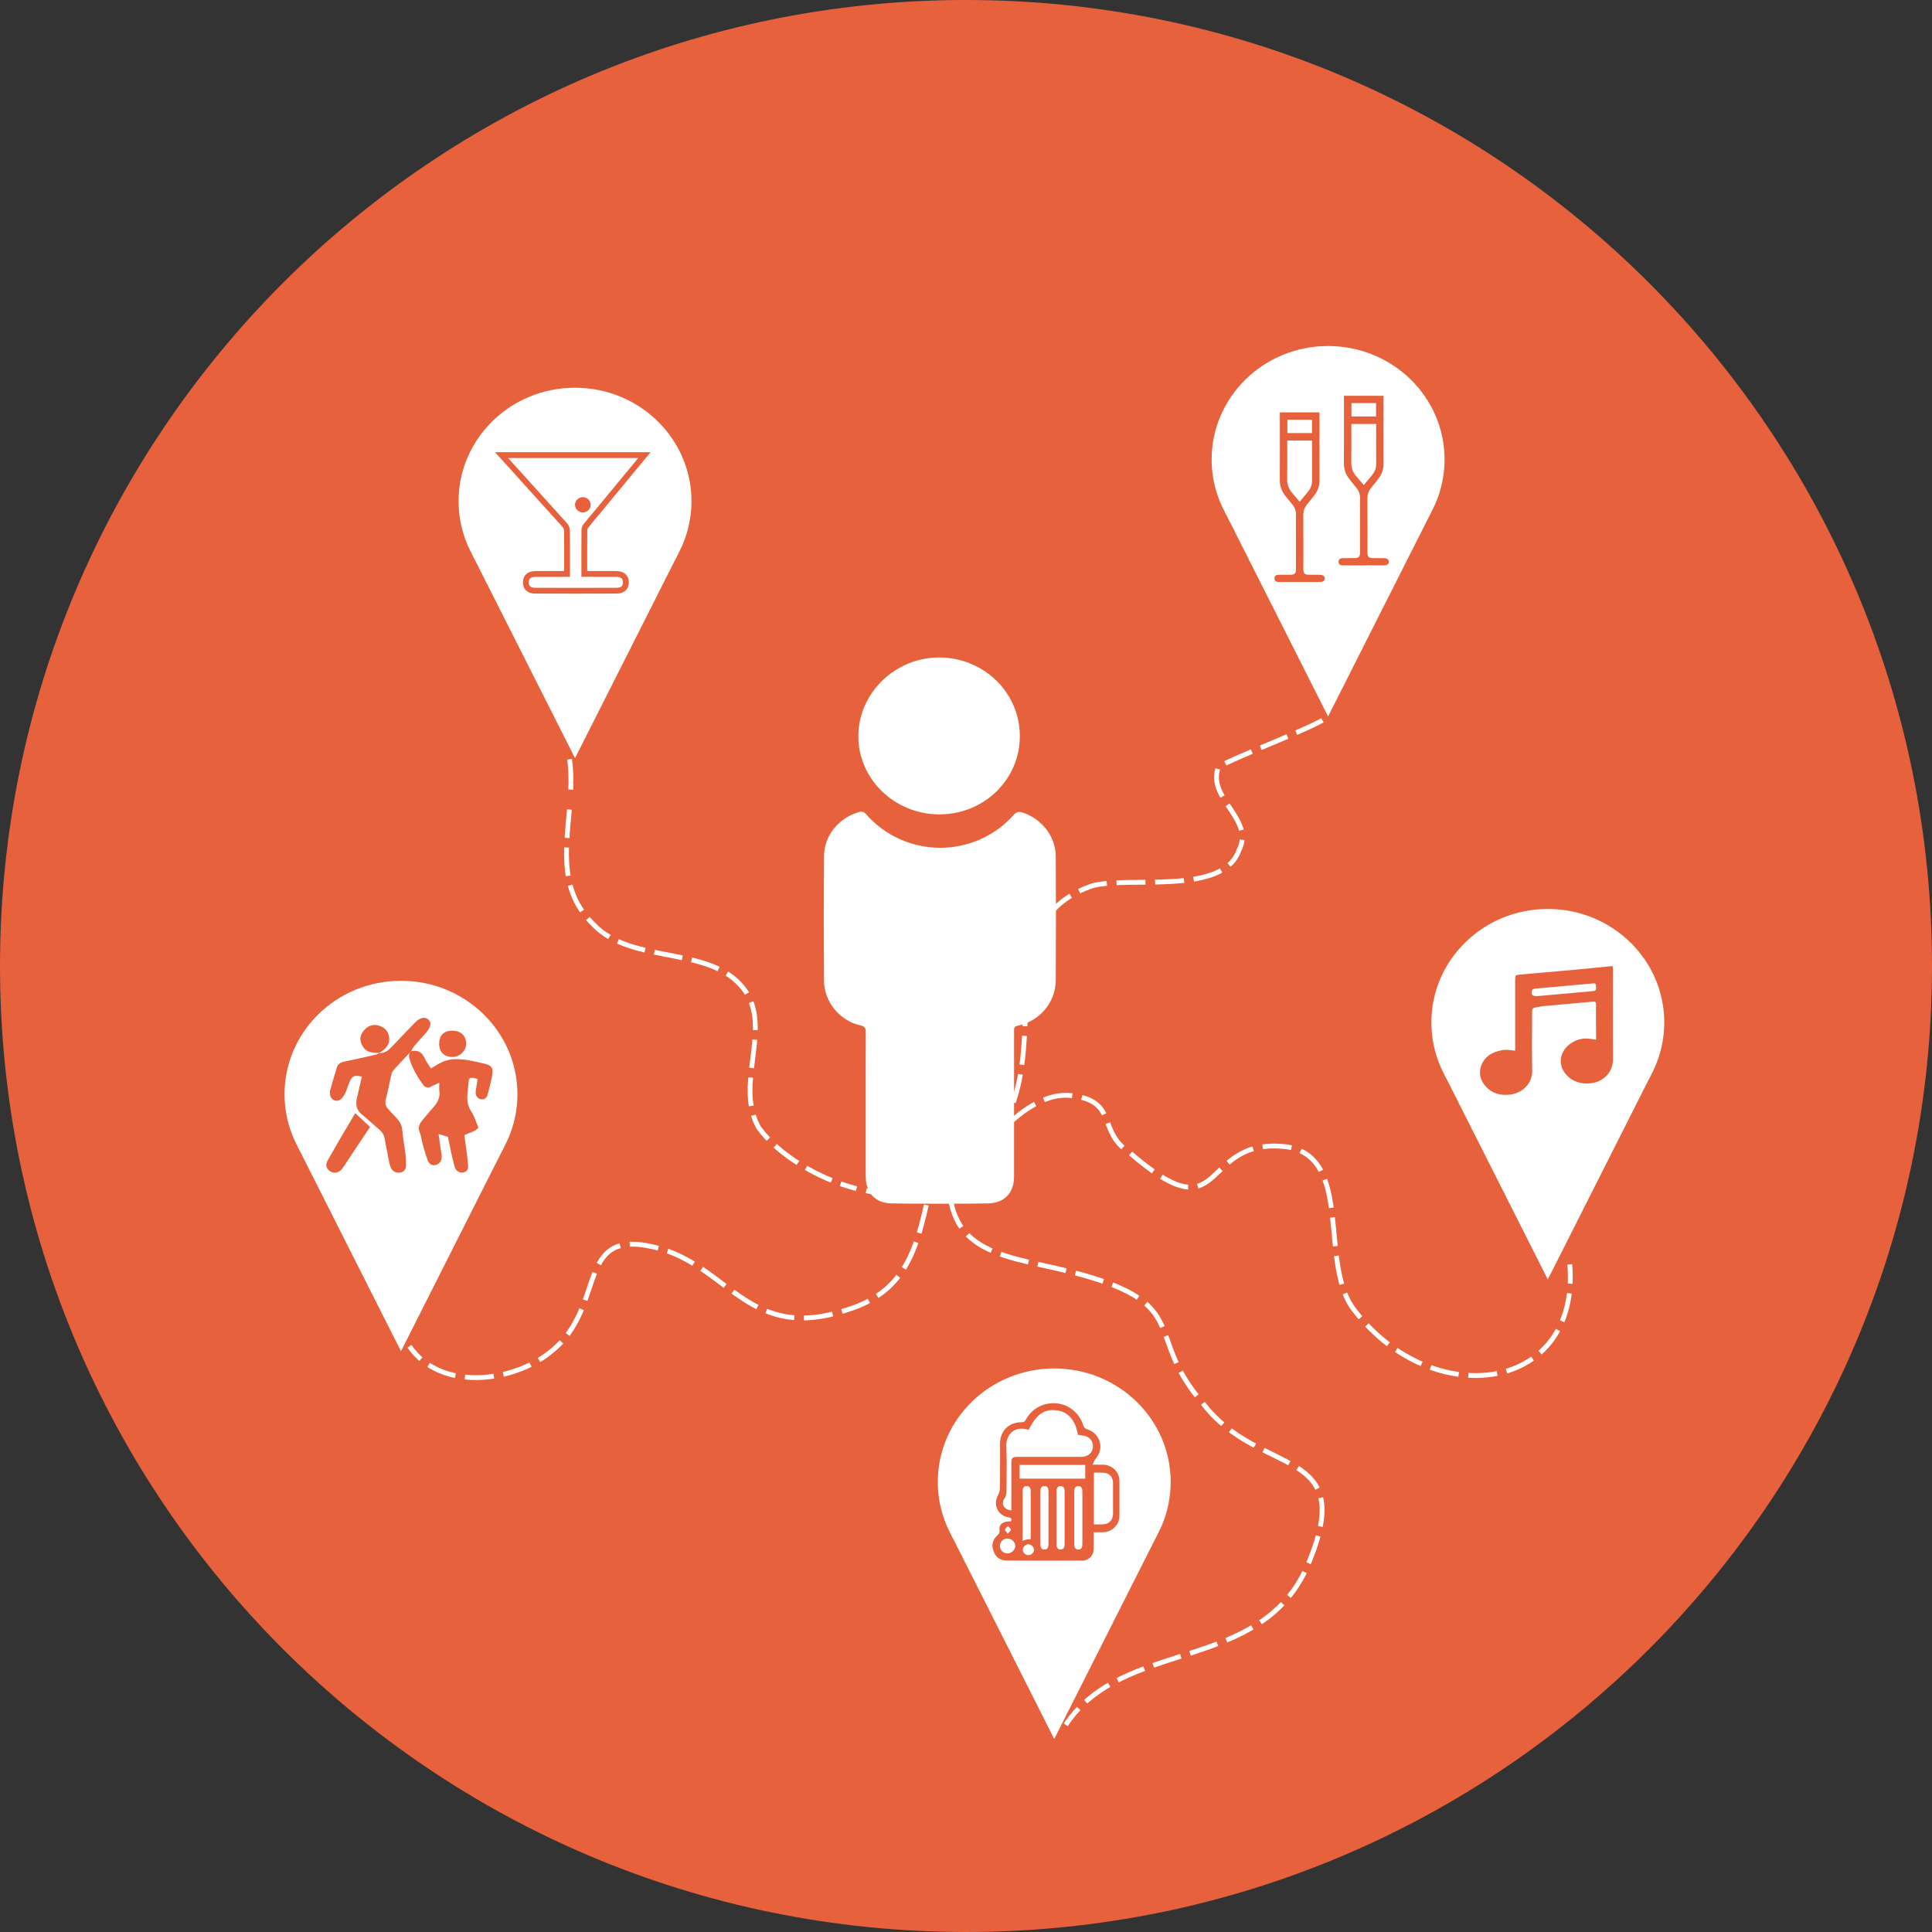 <?xml version="1.0" encoding="utf-8"?>
<!-- Generator: Adobe Illustrator 16.0.4, SVG Export Plug-In . SVG Version: 6.00 Build 0)  -->
<!DOCTYPE svg PUBLIC "-//W3C//DTD SVG 1.1//EN" "http://www.w3.org/Graphics/SVG/1.1/DTD/svg11.dtd">
<svg version="1.1" id="Layer_1" xmlns="http://www.w3.org/2000/svg" xmlns:xlink="http://www.w3.org/1999/xlink" x="0px" y="0px"
	 width="200px" height="200px" viewBox="0 0 200 200" enable-background="new 0 0 200 200" xml:space="preserve">
<rect x="0" y="0" width="200" height="200" fill="#333333" stroke="none"/>
<g>
	<g>
		<path fill="#E6613C" d="M200,100.002C200,155.227,155.229,200,100.001,200C44.774,200,0,155.227,0,100.002
			C0,44.774,44.774,0,100.001,0C155.229,0,200,44.774,200,100.002z"/>
		<g>
			<ellipse fill="#FFFFFF" cx="160.229" cy="105.842" rx="12.054" ry="11.747"/>
			<polyline fill="#FFFFFF" points="149.54,111.275 160.229,132.448 170.916,111.275 			"/>
			<path fill-rule="evenodd" clip-rule="evenodd" fill="#E6613C" d="M166.969,100.35c0-0.106-0.022-0.213-0.041-0.348
				c-1.215,0.12-2.387,0.25-3.562,0.356c-1.981,0.182-3.97,0.348-5.951,0.524c-0.562,0.051-0.567,0.058-0.567,0.604
				c0,2.069,0.002,4.137,0.002,6.204c0,0.361,0,0.715,0,1.078c-0.405-0.037-0.764-0.115-1.11-0.086
				c-0.354,0.03-0.707,0.135-1.041,0.258c-1.342,0.502-1.996,2.147-1.03,3.369c0.678,0.856,1.604,1.133,2.666,1.002
				c1.264-0.156,2.299-1.149,2.276-2.457c-0.037-1.955-0.011-3.91-0.009-5.866c0-0.649,0.002-0.649,0.687-0.757
				c0.099-0.016,0.197-0.055,0.297-0.063c1.767-0.159,3.533-0.313,5.299-0.479c0.244-0.024,0.343,0.025,0.334,0.295
				c-0.014,0.927,0,1.854,0.005,2.781c0,0.272,0,0.543,0,0.86c-0.236-0.032-0.412-0.058-0.586-0.082
				c-0.705-0.103-1.361,0.035-1.951,0.414c-1.213,0.783-1.51,2.228-0.545,3.299c0.51,0.567,1.146,0.847,1.916,0.899
				c1.541,0.113,2.932-0.868,2.92-2.557C166.953,106.516,166.972,103.434,166.969,100.35z M164.924,102.6
				c-1.885,0.168-3.766,0.336-5.577,0.5c-0.133,0.006-0.198,0.008-0.265,0.013c-0.469,0.024-0.635-0.188-0.465-0.621
				c0.024-0.067,0.147-0.134,0.229-0.142c1.996-0.185,3.994-0.362,5.987-0.541c0.181-0.017,0.396-0.065,0.377,0.213
				C165.197,102.245,165.345,102.561,164.924,102.6z"/>
		</g>
		<g>
			<ellipse fill="#FFFFFF" cx="109.135" cy="153.41" rx="12.055" ry="11.747"/>
			<polyline fill="#FFFFFF" points="98.445,158.845 109.135,180.016 119.824,158.845 			"/>
			<g id="_x30_2tM1B.tif">
				<g>
					<path fill-rule="evenodd" clip-rule="evenodd" fill="#E6613C" d="M113.214,158.623c0,0.623,0,1.201,0,1.78
						c-0.004,0.623-0.51,1.146-1.153,1.147c-2.633,0.009-5.262,0.015-7.893-0.006c-0.648-0.004-1.099-0.375-1.317-0.963
						c-0.224-0.595-0.127-1.155,0.358-1.603c0.198-0.187,0.305-0.33,0.262-0.642c-0.08-0.555,0.424-0.885,1.19-0.844
						c0.088-0.256,0.031-0.369-0.278-0.42c-1.084-0.183-1.603-1.304-1.084-2.252c0.125-0.238,0.213-0.524,0.217-0.793
						c0.019-1.533,0.011-3.065,0.011-4.597c-0.002-1.299,0.909-2.208,2.235-2.202c0.235,0,0.334-0.076,0.437-0.269
						c0.637-1.188,1.894-1.828,3.252-1.674c1.267,0.139,2.313,1.045,2.696,2.291c0.045,0.147,0.203,0.325,0.349,0.366
						c1.371,0.39,1.866,1.979,0.944,3.037c-0.135,0.155-0.198,0.373-0.338,0.644c0.448,0,0.765-0.003,1.08,0.002
						c0.934,0.01,1.696,0.745,1.702,1.651c0.004,1.223,0.004,2.442,0,3.666c-0.004,0.918-0.782,1.668-1.728,1.678
						C113.863,158.625,113.572,158.623,113.214,158.623z M106.495,148.011c-0.071-0.014-0.125-0.021-0.176-0.036
						c-1.406-0.378-2.201,0.635-2.146,1.77c0.071,1.517,0.019,3.037,0.019,4.556c0,0.295-0.019,0.557-0.218,0.83
						c-0.396,0.543-0.004,1.186,0.72,1.217c0-0.147,0-0.295,0-0.442c0-1.492,0-2.983,0.002-4.478c0-0.51,0.106-0.612,0.631-0.612
						c2.103,0,4.205,0,6.305,0c0.142,0,0.279,0.004,0.418-0.009c0.646-0.045,1.078-0.467,1.091-1.062
						c0.012-0.625-0.402-1.069-1.052-1.141c-0.176-0.019-0.346-0.058-0.506-0.082c-0.256-1.496-0.991-2.353-2.133-2.515
						C108.12,145.814,107.317,146.354,106.495,148.011z M113.234,152.447c0,1.803,0,3.567,0,5.353c0.353,0,0.687,0.028,1.013-0.007
						c0.629-0.067,0.971-0.467,0.973-1.1c0.003-1.056,0.003-2.111,0-3.164c-0.002-0.651-0.36-1.031-1.03-1.078
						C113.887,152.429,113.579,152.447,113.234,152.447z M105.547,153.066c2.291,0,4.551,0,6.799,0c0-0.498,0-0.964,0-1.42
						c-2.281,0-4.533,0-6.799,0C105.547,152.121,105.547,152.578,105.547,153.066z M108.538,157.117
						c0-0.894-0.002-1.787,0.002-2.681c0-0.295-0.053-0.59-0.405-0.598c-0.386-0.011-0.435,0.297-0.435,0.608
						c0,1.784,0,3.573,0,5.36c0,0.293,0.045,0.588,0.403,0.596c0.392,0.011,0.437-0.299,0.435-0.606
						C108.536,158.904,108.538,158.011,108.538,157.117z M110.208,157.129c0-0.895-0.002-1.788,0-2.68
						c0.004-0.312-0.049-0.619-0.433-0.61c-0.352,0.008-0.407,0.299-0.407,0.596c0.004,1.789,0.004,3.574,0,5.36
						c0,0.308,0.045,0.617,0.437,0.608c0.358-0.006,0.405-0.303,0.403-0.594C110.208,158.916,110.208,158.021,110.208,157.129z
						 M111.208,157.086c0,0.906,0.002,1.812,0,2.72c-0.002,0.291,0.043,0.588,0.401,0.598c0.39,0.013,0.438-0.297,0.438-0.604
						c-0.004-1.786-0.004-3.573,0-5.36c0-0.297-0.051-0.592-0.403-0.6c-0.383-0.013-0.438,0.295-0.437,0.604
						C111.21,155.324,111.208,156.203,111.208,157.086z M106.7,159.332c0-1.687,0-3.338,0-4.991c0-0.274-0.112-0.502-0.416-0.507
						c-0.304-0.002-0.42,0.226-0.42,0.5c-0.004,0.693-0.002,1.382-0.002,2.074c0,1.024,0,2.049,0,3.104
						c0.155-0.056,0.269-0.111,0.389-0.136C106.385,159.351,106.521,159.349,106.7,159.332z M103.514,160.041
						c0.002,0.433,0.351,0.774,0.785,0.772c0.41-0.004,0.808-0.388,0.801-0.78c-0.006-0.414-0.379-0.767-0.807-0.767
						C103.852,159.269,103.51,159.608,103.514,160.041z M107.034,160.433c0-0.297-0.278-0.574-0.584-0.574
						c-0.295,0-0.582,0.295-0.573,0.588c0.004,0.273,0.28,0.533,0.569,0.539C106.77,160.992,107.03,160.744,107.034,160.433z
						 M104.321,158.772c0.166-0.205,0.347-0.334,0.328-0.426c-0.029-0.136-0.201-0.238-0.312-0.354
						c-0.106,0.112-0.272,0.215-0.302,0.346C104.016,158.433,104.178,158.565,104.321,158.772z"/>
				</g>
			</g>
		</g>
		<g>
			<ellipse fill="#FFFFFF" cx="59.526" cy="51.88" rx="12.055" ry="11.744"/>
			<polyline fill="#FFFFFF" points="48.836,57.313 59.526,78.485 70.216,57.313 			"/>
			<g id="_x31_w6GUr.tif">
				<g>
					<path fill-rule="evenodd" clip-rule="evenodd" fill="none" stroke="#E6613C" stroke-width="0.6" stroke-miterlimit="10" d="
						M51.924,47.113h14.785c-1.619,1.959-3.237,3.917-4.856,5.874c-0.393,0.473-0.792,0.94-1.173,1.419
						c-0.093,0.116-0.184,0.272-0.186,0.41c-0.013,1.512-0.008,3.022-0.008,4.598c0.179,0,0.331,0,0.484,0
						c0.942,0,1.886-0.006,2.829,0.002c0.653,0.006,0.994,0.316,0.993,0.871c0,0.536-0.326,0.856-0.957,0.86
						c-2.815,0.009-5.629,0.012-8.443,0c-0.648-0.004-0.978-0.344-0.958-0.904c0.018-0.527,0.356-0.821,0.994-0.827
						c1.069-0.008,2.142-0.002,3.271-0.002c0-0.272,0-0.522,0-0.771c0-1.23,0.007-2.458-0.007-3.688
						c-0.003-0.182-0.058-0.402-0.172-0.537L51.924,47.113z"/>
				</g>
			</g>
		</g>
		<g>
			<ellipse fill="#FFFFFF" cx="41.51" cy="113.273" rx="12.055" ry="11.743"/>
			<polyline fill="#FFFFFF" points="30.82,118.705 41.509,139.878 52.199,118.705 			"/>
			<g id="erbX4l.tif">
				<g>
					<path fill-rule="evenodd" clip-rule="evenodd" fill="#E6613C" d="M42.572,108.82c0.673-0.153,1.106,0.097,1.383,0.718
						c0.165,0.371,0.428,0.702,0.658,1.067c0.386-0.226,0.755-0.467,1.151-0.656c0.884-0.42,1.82-0.338,2.746-0.186
						c0.572,0.092,1.137,0.229,1.701,0.362c0.611,0.147,0.858,0.416,0.765,1.008c-0.117,0.74-0.304,1.476-0.506,2.201
						c-0.112,0.396-0.376,0.519-0.732,0.448c-0.33-0.069-0.547-0.409-0.494-0.807c0.058-0.431,0.131-0.863,0.195-1.281
						c-0.706-0.226-0.909-0.178-0.938,0.332c-0.059,1.013-0.373,2.039,0.276,3.019c0.33,0.496,0.492,1.092,0.745,1.68
						c-0.323,0.461-0.922,0.49-1.449,0.791c0.095,0.703,0.197,1.44,0.291,2.181c0.039,0.312,0.071,0.625,0.091,0.94
						c0.022,0.342-0.072,0.631-0.463,0.729c-0.375,0.088-0.785-0.121-0.909-0.535c-0.17-0.571-0.294-1.159-0.424-1.743
						c-0.102-0.455-0.187-0.918-0.286-1.402c-0.315-0.096-0.61-0.184-0.976-0.297c0.108,0.744,0.21,1.418,0.304,2.093
						c0.017,0.122,0.025,0.252,0.014,0.379c-0.03,0.368-0.296,0.678-0.63,0.743c-0.357,0.074-0.656-0.079-0.814-0.504
						c-0.209-0.562-0.369-1.139-0.532-1.713c-0.103-0.364-0.115-0.763-0.27-1.099c-0.252-0.559-0.043-0.975,0.304-1.383
						c0.372-0.438,0.737-0.883,1.116-1.313c0.415-0.469,0.687-0.979,0.596-1.627c-0.037-0.272-0.007-0.553-0.007-0.892
						c-0.34,0.164-0.607,0.279-0.86,0.414c-0.315,0.177-0.624,0.067-0.785-0.151c-0.638-0.875-1.188-1.801-1.475-2.849
						c-0.039-0.143,0.012-0.313,0.019-0.473C42.442,108.952,42.507,108.887,42.572,108.82z"/>
					<path fill-rule="evenodd" clip-rule="evenodd" fill="#E6613C" d="M42.572,108.82c-0.064,0.066-0.129,0.132-0.195,0.195
						c-0.559,0.603-1.136,1.194-1.677,1.815c-0.136,0.155-0.184,0.399-0.233,0.608c-0.177,0.767-0.307,1.543-0.516,2.299
						c-0.124,0.455-0.04,0.795,0.277,1.119c0.288,0.301,0.552,0.623,0.846,0.916c0.354,0.354,0.531,0.754,0.573,1.26
						c0.065,0.812,0.227,1.617,0.324,2.426c0.046,0.375,0.042,0.757,0.056,1.136c0.014,0.39-0.128,0.68-0.55,0.778
						c-0.437,0.097-0.856-0.103-1.026-0.522c-0.105-0.262-0.164-0.543-0.221-0.821c-0.146-0.738-0.288-1.479-0.421-2.22
						c-0.087-0.473-0.414-0.771-0.759-1.063c-0.534-0.459-1.049-0.942-1.599-1.383c-0.548-0.44-0.648-0.994-0.515-1.623
						c0.164-0.764,0.352-1.524,0.529-2.291c-0.77-0.159-0.981-0.092-1.244,0.472c-0.185,0.399-0.293,0.832-0.48,1.231
						c-0.117,0.248-0.275,0.517-0.492,0.67c-0.442,0.313-1.009,0.039-1.079-0.491c-0.02-0.156-0.032-0.322,0.009-0.47
						c0.219-0.789,0.451-1.573,0.691-2.354c0.115-0.368,0.397-0.534,0.785-0.612c1.102-0.224,2.198-0.478,3.296-0.729
						c0.112-0.024,0.215-0.106,0.319-0.164l-0.015,0.013c0.535,0.024,0.917-0.246,1.26-0.607c0.813-0.856,1.626-1.713,2.454-2.555
						c0.505-0.515,0.984-0.619,1.342-0.34c0.386,0.301,0.312,0.797-0.209,1.389c-0.423,0.478-0.854,0.949-1.265,1.435
						C42.721,108.473,42.66,108.661,42.572,108.82z"/>
					<path fill-rule="evenodd" clip-rule="evenodd" fill="#E6613C" d="M38.303,116.666c-0.626,0.935-1.223,1.826-1.817,2.724
						c-0.352,0.528-0.683,1.071-1.054,1.582c-0.377,0.519-1.005,0.565-1.413,0.151c-0.323-0.328-0.29-0.668-0.075-1.037
						c0.399-0.684,0.783-1.377,1.18-2.062c0.524-0.898,1.057-1.789,1.651-2.795C37.319,115.738,37.794,116.188,38.303,116.666z"/>
					<path fill-rule="evenodd" clip-rule="evenodd" fill="#E6613C" d="M39.27,109.001c-1.092,0.022-1.569-0.237-1.869-0.987
						c-0.231-0.58-0.02-1.054,0.374-1.461c0.414-0.431,0.974-0.554,1.515-0.361c0.523,0.185,0.909,0.543,0.989,1.168
						c0.104,0.843-0.42,1.259-1.024,1.654L39.27,109.001z"/>
					<path fill-rule="evenodd" clip-rule="evenodd" fill="#E6613C" d="M45.463,108.096c-0.016-0.884,0.458-1.39,1.319-1.397
						c0.885-0.011,1.438,0.473,1.473,1.29c0.032,0.734-0.62,1.41-1.371,1.427C46.02,109.434,45.478,108.93,45.463,108.096z"/>
				</g>
			</g>
		</g>
		<g>
			<ellipse fill="#FFFFFF" cx="137.484" cy="47.564" rx="12.056" ry="11.744"/>
			<polyline fill="#FFFFFF" points="126.795,52.997 137.483,74.169 148.175,52.997 			"/>
		</g>
		<g id="hsotQu.tif">
			<g>
				<path fill-rule="evenodd" clip-rule="evenodd" fill="#E6613C" stroke="#E6613A" stroke-width="0.2" stroke-miterlimit="10" d="
					M132.59,42.789c1.312,0,2.59,0,3.899,0c0,0.145,0,0.286,0,0.425c0,2.168-0.006,4.338,0.002,6.508
					c0.002,0.507-0.129,0.968-0.428,1.376c-0.254,0.345-0.531,0.677-0.804,1.009c-0.307,0.37-0.448,0.776-0.444,1.264
					c0.017,1.866,0.008,3.729,0.008,5.598c0,0.432,0.203,0.63,0.652,0.63c0.42,0,0.838-0.008,1.256,0.005
					c0.098,0.006,0.228,0.069,0.278,0.147c0.041,0.069,0.029,0.216-0.022,0.286c-0.054,0.065-0.185,0.105-0.28,0.105
					c-1.091,0.006-2.183,0.006-3.271,0.006c-0.363,0-0.726,0-1.086-0.002c-0.211-0.002-0.315-0.089-0.322-0.26
					c-0.004-0.175,0.111-0.287,0.318-0.288c0.426-0.004,0.852,0,1.276,0c0.422,0,0.633-0.201,0.633-0.613
					c0.004-1.292,0-2.585,0-3.875c0-0.583-0.017-1.165,0.008-1.745c0.019-0.477-0.131-0.884-0.434-1.246
					c-0.24-0.291-0.479-0.577-0.711-0.871c-0.363-0.469-0.537-0.987-0.533-1.583c0.015-2.216,0.004-4.428,0.004-6.639
					C132.59,42.954,132.59,42.882,132.59,42.789z M134.541,52.092c0.312-0.369,0.629-0.729,0.926-1.104
					c0.279-0.346,0.461-0.733,0.459-1.19c-0.006-1.365-0.002-2.73-0.002-4.099c0-0.064-0.008-0.128-0.013-0.191
					c-0.926,0-1.831,0-2.756,0c0,0.069,0,0.129,0,0.191c-0.002,1.312,0.011,2.621-0.006,3.932c-0.008,0.535,0.155,0.994,0.494,1.402
					C133.938,51.388,134.239,51.737,134.541,52.092z M135.914,43.349c-0.921,0-1.83,0-2.748,0c0,0.531,0,1.053,0,1.584
					c0.922,0,1.83,0,2.748,0C135.914,44.4,135.914,43.878,135.914,43.349z"/>
			</g>
		</g>
		<g id="hsotQu.tif_1_">
			<g>
				<path fill-rule="evenodd" clip-rule="evenodd" fill="#E6613C" stroke="#E6613A" stroke-width="0.2" stroke-miterlimit="10" d="
					M139.225,41.069c1.31,0,2.59,0,3.899,0c0,0.144,0,0.284,0,0.423c0,2.168-0.006,4.338,0.002,6.509
					c0.002,0.506-0.129,0.967-0.428,1.375c-0.254,0.345-0.531,0.677-0.806,1.009c-0.307,0.37-0.448,0.779-0.444,1.264
					c0.017,1.866,0.008,3.732,0.008,5.6c0,0.431,0.207,0.63,0.654,0.63c0.418,0,0.838-0.01,1.254,0.006
					c0.098,0.003,0.229,0.066,0.278,0.145c0.043,0.069,0.031,0.217-0.021,0.286c-0.053,0.065-0.185,0.107-0.28,0.107
					c-1.091,0.006-2.183,0.004-3.272,0.004c-0.363,0-0.724,0.002-1.086-0.002c-0.209-0.002-0.313-0.087-0.32-0.26
					c-0.004-0.175,0.109-0.286,0.32-0.286c0.424-0.006,0.848,0,1.272-0.002c0.424,0,0.635-0.201,0.635-0.613
					c0.002-1.291,0-2.583,0-3.875c0-0.582-0.017-1.163,0.006-1.743c0.021-0.479-0.131-0.886-0.432-1.248
					c-0.242-0.288-0.479-0.577-0.709-0.871c-0.365-0.469-0.539-0.987-0.535-1.583c0.013-2.213,0.004-4.427,0.004-6.639
					C139.225,41.232,139.225,41.161,139.225,41.069z M141.174,50.372c0.312-0.37,0.629-0.729,0.928-1.104
					c0.277-0.347,0.461-0.735,0.459-1.192c-0.008-1.365-0.002-2.73-0.002-4.099c0-0.063-0.006-0.127-0.012-0.19
					c-0.929,0-1.832,0-2.757,0c0,0.071,0,0.129,0,0.19c-0.002,1.312,0.009,2.621-0.006,3.932c-0.008,0.535,0.158,0.994,0.494,1.404
					C140.575,49.667,140.874,50.016,141.174,50.372z M142.549,41.628c-0.92,0-1.83,0-2.75,0c0,0.533,0,1.053,0,1.586
					c0.922,0,1.832,0,2.75,0C142.549,42.679,142.549,42.156,142.549,41.628z"/>
			</g>
		</g>
	</g>
	<g id="_x39_qMgl8.tif">
		<g>
			<path fill="#FFFFFF" d="M89.617,114.412c0,2.461-0.005,4.918,0.001,7.373c0.004,1.703,0.99,2.772,2.719,2.795
				c3.305,0.041,6.612,0.039,9.917,0c1.707-0.022,2.704-1.086,2.721-2.739c0.007-0.595,0-1.188,0-1.785
				c0-4.411,0-8.825,0.004-13.237c0-0.282-0.075-0.551,0.396-0.647c2.248-0.45,3.908-2.422,3.92-4.684
				c0.025-4.28,0.025-8.562,0-12.845c-0.012-2.037-1.432-3.857-3.403-4.523c-0.418-0.141-0.668-0.076-0.973,0.262
				c-4.09,4.547-11.223,4.498-15.263-0.097c-0.244-0.28-0.452-0.306-0.786-0.209c-2.051,0.613-3.549,2.425-3.566,4.515
				c-0.037,4.316-0.034,8.635-0.002,12.955c0.017,2.159,1.635,4.131,3.748,4.596c0.504,0.108,0.578,0.305,0.574,0.733
				C89.608,109.386,89.615,111.898,89.617,114.412z M105.573,76.202c0.008-4.482-3.712-8.125-8.32-8.141
				c-4.561-0.021-8.369,3.657-8.398,8.1c-0.029,4.477,3.744,8.142,8.384,8.144C101.868,84.305,105.567,80.714,105.573,76.202z"/>
		</g>
	</g>
	<g>
		<path fill="none" stroke="#FFFFFF" stroke-width="0.5" stroke-miterlimit="10" d="M58.963,78.595
			c0.142,1.04,0.161,2.092,0.12,3.146"/>
		<path fill="none" stroke="#FFFFFF" stroke-width="0.5" stroke-miterlimit="10" stroke-dasharray="2.955,0.985" d="
			M58.945,83.802c-0.369,4.285-1.017,8.481,2.465,11.871c4.076,4.37,12.637,1.989,15.898,7.15c2.445,3.971-1.224,9.53,1.223,13.9
			c2.065,2.875,6.268,5.334,10.131,6.321"/>
		<path fill="none" stroke="#FFFFFF" stroke-width="0.5" stroke-miterlimit="10" d="M89.664,123.271
			c1.114,0.213,2.179,0.289,3.133,0.205"/>
	</g>
	<path fill="none" stroke="#FFFFFF" stroke-width="0.5" stroke-miterlimit="10" stroke-dasharray="3,1" d="M96.739,122.418
		c16.848-7.415,2.717-25.948,16.305-30.715c3.806-1.059,13.588,1.06,15.219-3.707c1.631-3.177-3.261-5.296-2.175-8.473
		c0-0.529,10.31-4.295,11.396-5.354"/>
	<path fill="none" stroke="#FFFFFF" stroke-width="0.5" stroke-miterlimit="10" stroke-dasharray="3,1" d="M96.74,120.828
		c-1.631,7.416-2.174,12.71-9.24,14.829c-9.783,3.178-11.958-4.237-19.022-6.356c-9.241-2.647-5.436,5.828-11.415,10.592
		c-3.805,3.178-11.413,4.237-14.675-0.526"/>
	<path fill="none" stroke="#FFFFFF" stroke-width="0.5" stroke-miterlimit="10" stroke-dasharray="3,1" d="M98.37,120.3
		c-1.087,10.061,5.98,9.532,13.588,11.65c11.413,3.179,6.522,6.354,12.501,13.237c5.979,7.946,16.307,4.237,10.873,16.947
		c-4.894,11.121-19.025,7.414-25.005,16.415"/>
	<path fill="none" stroke="#FFFFFF" stroke-width="0.5" stroke-miterlimit="10" stroke-dasharray="3,1" d="M100.001,122.418
		c1.631-3.706,6.521-9.534,10.873-9.003c4.892,0.53,2.715,3.706,5.976,5.825c10.329,9.004,7.066-1.588,16.306-0.528
		c7.067,1.057,3.263,12.177,7.067,16.945c8.151,10.592,23.372,8.473,22.281-4.769"/>
	<ellipse fill-rule="evenodd" clip-rule="evenodd" fill="#E6613C" cx="60.335" cy="52.255" rx="0.809" ry="0.79"/>
</g>
</svg>
